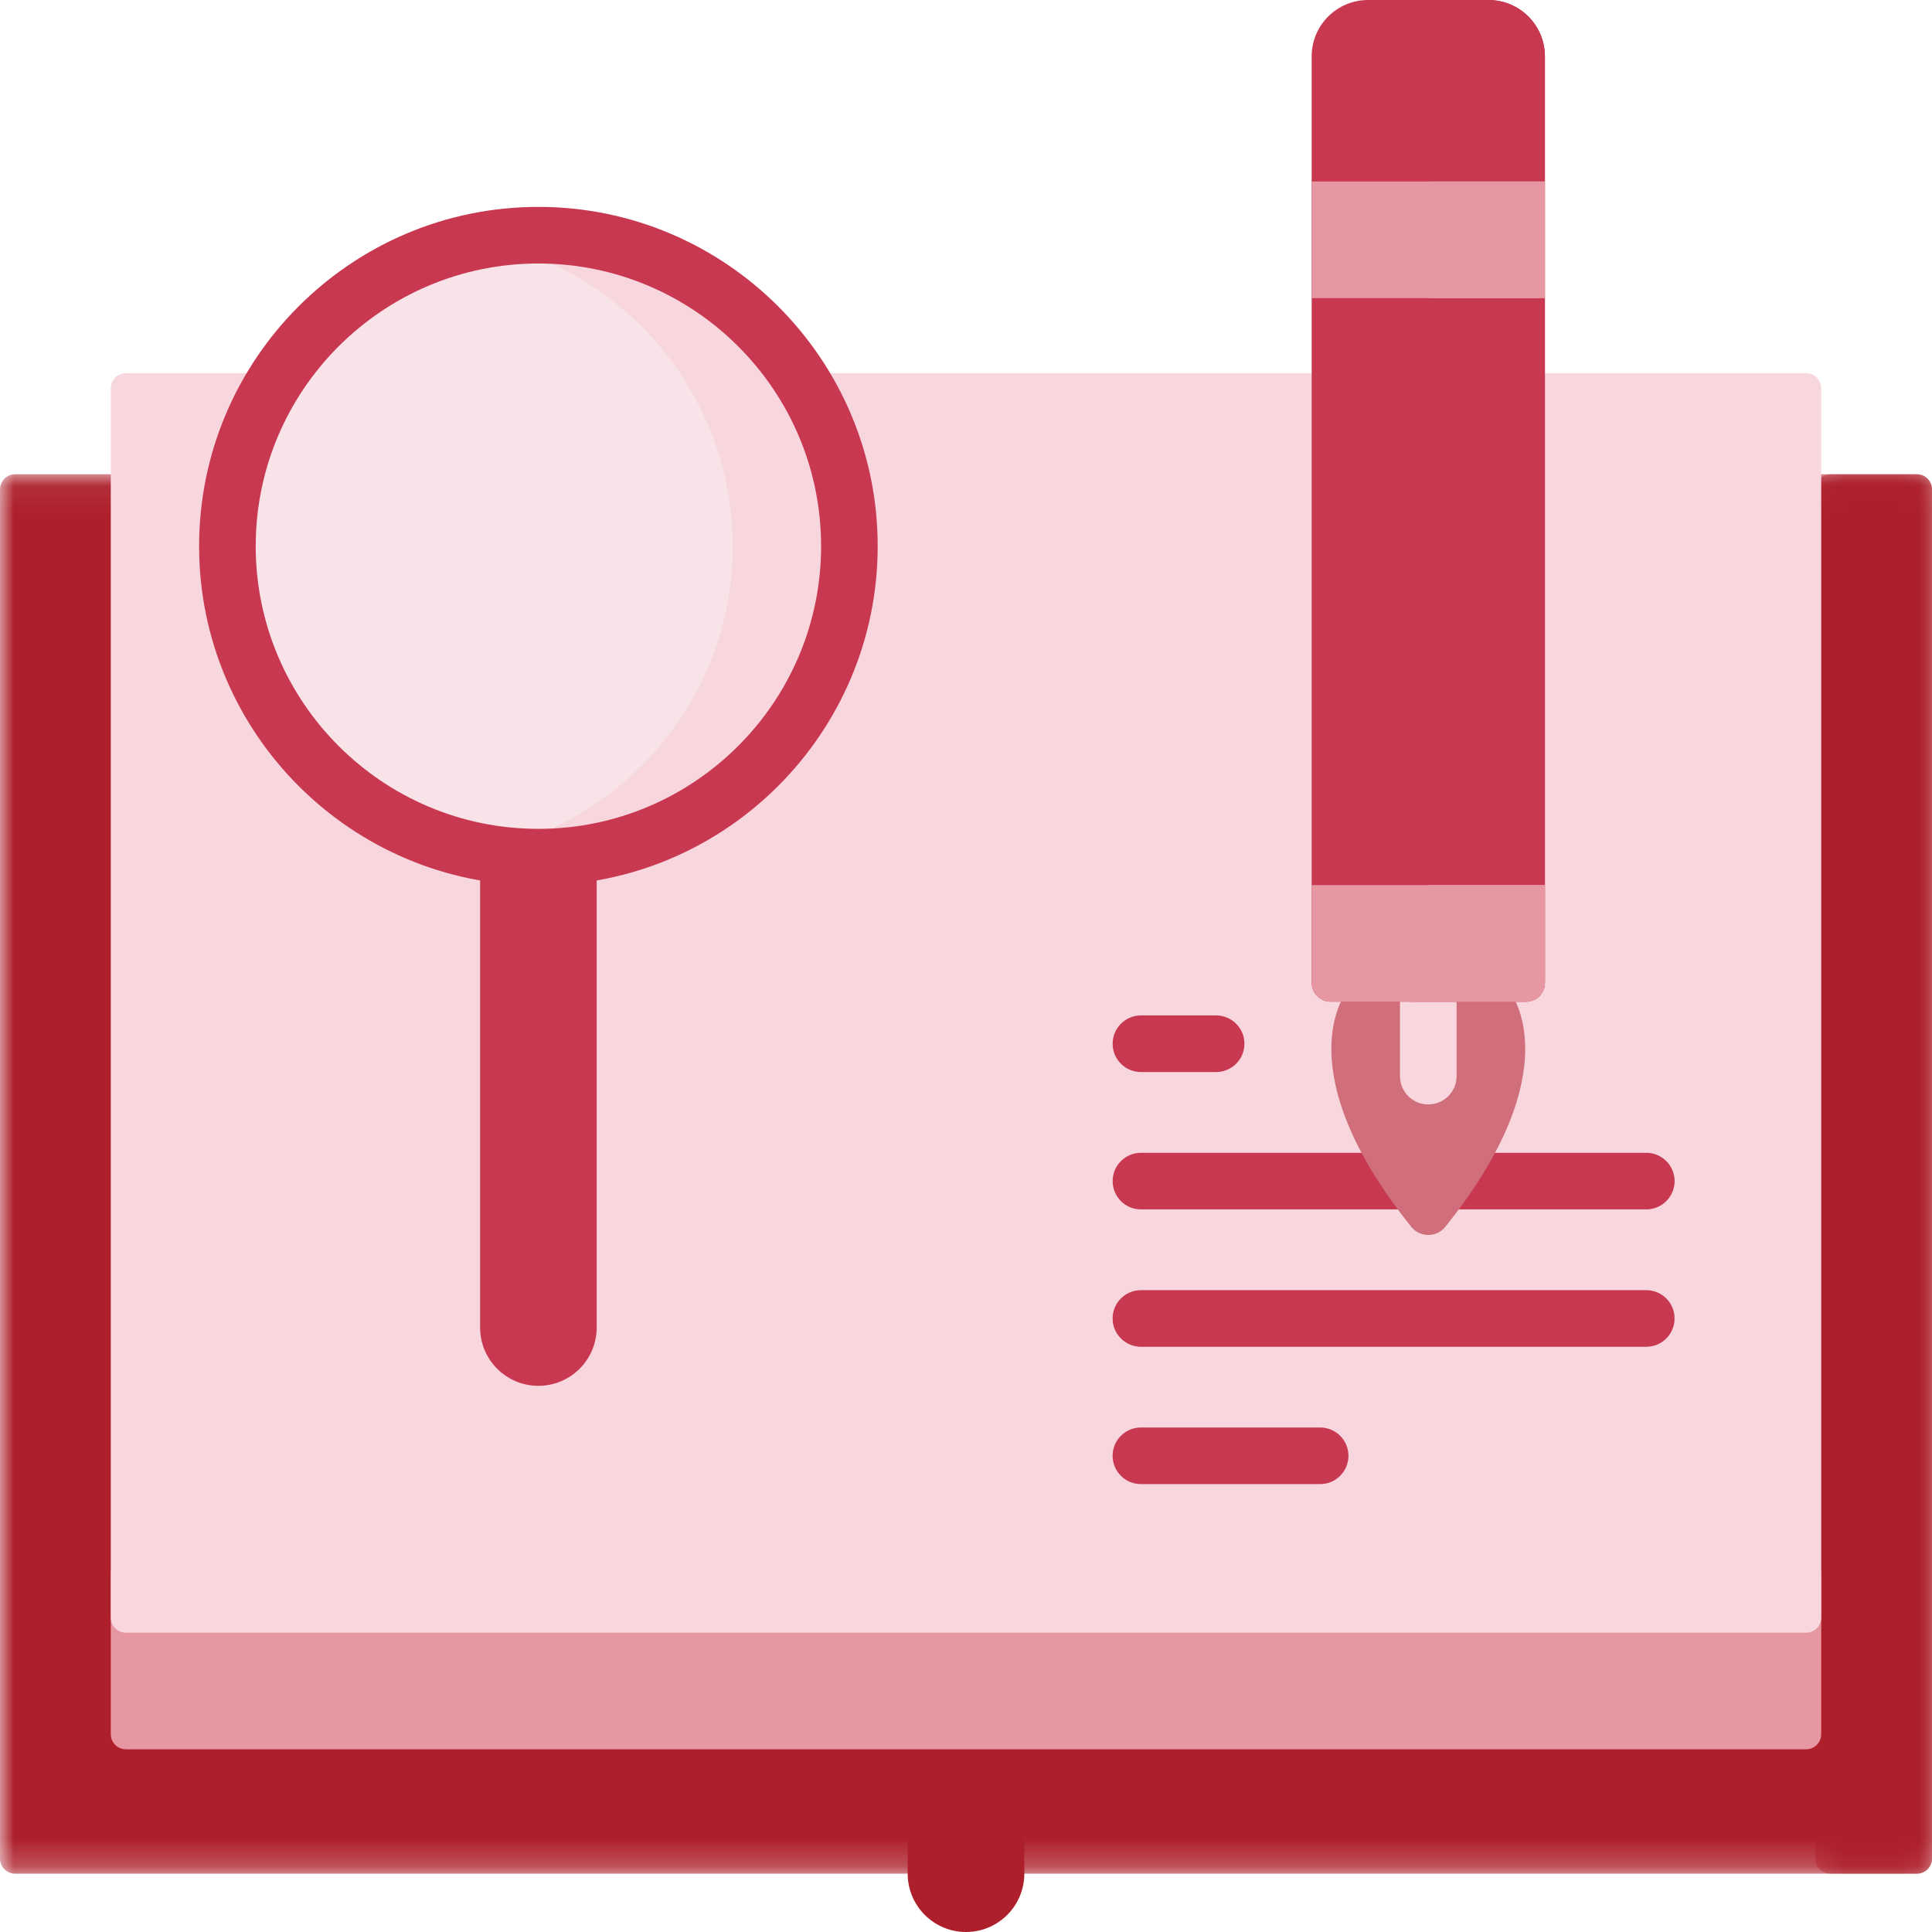 <?xml version="1.0" encoding="UTF-8"?>
<svg width="70px" height="70px" viewBox="0 0 70 70" version="1.1" xmlns="http://www.w3.org/2000/svg" xmlns:xlink="http://www.w3.org/1999/xlink">
    <!-- Generator: Sketch 54.1 (76490) - https://sketchapp.com -->
    <title>Group 44</title>
    <desc>Created with Sketch.</desc>
    <defs>
        <polygon id="path-1" points="0 0.072 70 0.072 70 50.776 0 50.776"></polygon>
        <polygon id="path-3" points="0.441 0.072 4.667 0.072 4.667 50.776 0.441 50.776"></polygon>
        <polygon id="path-5" points="0 70 70 70 70 0 0 0"></polygon>
    </defs>
    <g id="25.DORMITORY" stroke="none" stroke-width="1" fill="none" fill-rule="evenodd">
        <g id="Dormitory" transform="translate(-540, -2658)">
            <g id="Group-19" transform="translate(150, 2587)">
                <g id="Group-44" transform="translate(390, 71)">
                    <g id="Group-3" transform="translate(0, 17.111)">
                        <mask id="mask-2" fill="white">
                            <use xlink:href="#path-1"></use>
                        </mask>
                        <g id="Clip-2"></g>
                        <path d="M69.453,50.776 L0.547,50.776 C0.245,50.776 -7.77777778e-05,50.531 -7.77777778e-05,50.229 L-7.77777778e-05,0.619 C-7.77777778e-05,0.317 0.245,0.072 0.547,0.072 L69.453,0.072 C69.755,0.072 70,0.317 70,0.619 L70,50.229 C70,50.531 69.755,50.776 69.453,50.776" id="Fill-1" fill="#AD1F2B" mask="url(#mask-2)"></path>
                    </g>
                    <g id="Group-6" transform="translate(65.333, 17.111)">
                        <mask id="mask-4" fill="white">
                            <use xlink:href="#path-3"></use>
                        </mask>
                        <g id="Clip-5"></g>
                        <path d="M0.441,0.619 L0.441,50.229 C0.441,50.531 0.686,50.776 0.988,50.776 L4.12,50.776 C4.422,50.776 4.667,50.531 4.667,50.229 L4.667,0.619 C4.667,0.317 4.422,0.072 4.12,0.072 L0.988,0.072 C0.686,0.072 0.441,0.317 0.441,0.619" id="Fill-4" fill="#AD1F2B" mask="url(#mask-4)"></path>
                    </g>
                    <path d="M37.113,63.38 L37.113,67.887 C37.113,69.053 36.166,70 35,70 C33.834,70 32.887,69.053 32.887,67.887 L32.887,63.38 L37.113,63.38 Z" id="Fill-7" fill="#AD1F2B"></path>
                    <path d="M35,63.38 L4.561,63.38 C4.259,63.38 4.014,63.135 4.014,62.833 L4.014,57.012 C4.014,56.71 4.259,56.465 4.561,56.465 L35,56.465 L35,63.38 Z" id="Fill-9" fill="#E797A1"></path>
                    <path d="M65.439,63.38 L35,63.38 L35,56.465 L65.439,56.465 C65.741,56.465 65.986,56.71 65.986,57.012 L65.986,62.833 C65.986,63.135 65.741,63.38 65.439,63.38" id="Fill-11" fill="#E797A1"></path>
                    <path d="M35,59.155 L4.561,59.155 C4.259,59.155 4.014,58.91 4.014,58.608 L4.014,14.068 C4.014,13.766 4.259,13.521 4.561,13.521 L35,13.521 L35,59.155 Z" id="Fill-13" fill="#F7D6DE"></path>
                    <path d="M65.439,59.155 L35,59.155 L35,13.521 L65.439,13.521 C65.741,13.521 65.986,13.766 65.986,14.068 L65.986,58.608 C65.986,58.91 65.741,59.155 65.439,59.155" id="Fill-15" fill="#F7D6DE"></path>
                    <path d="M41.338,38.842 L44.063,38.842 C44.629,38.842 45.088,38.383 45.088,37.817 C45.088,37.251 44.629,36.791 44.063,36.791 L41.338,36.791 C40.772,36.791 40.313,37.251 40.313,37.817 C40.313,38.383 40.772,38.842 41.338,38.842" id="Fill-17" fill="#C83951"></path>
                    <path d="M41.338,43.819 L59.648,43.819 C60.214,43.819 60.674,43.36 60.674,42.794 C60.674,42.227 60.214,41.768 59.648,41.768 L41.338,41.768 C40.772,41.768 40.313,42.227 40.313,42.794 C40.313,43.36 40.772,43.819 41.338,43.819" id="Fill-19" fill="#C83951"></path>
                    <path d="M59.648,46.745 L41.338,46.745 C40.772,46.745 40.312,47.203 40.312,47.77 C40.312,48.336 40.772,48.796 41.338,48.796 L59.648,48.796 C60.214,48.796 60.673,48.336 60.673,47.77 C60.673,47.203 60.214,46.745 59.648,46.745" id="Fill-21" fill="#C83951"></path>
                    <path d="M47.832,51.721 L41.338,51.721 C40.771,51.721 40.312,52.18 40.312,52.746 C40.312,53.312 40.771,53.772 41.338,53.772 L47.832,53.772 C48.398,53.772 48.857,53.312 48.857,52.746 C48.857,52.18 48.398,51.721 47.832,51.721" id="Fill-23" fill="#C83951"></path>
                    <path d="M51.138,44.456 C46.557,38.75 48.774,35.965 48.774,35.965 L54.724,35.965 C54.724,35.965 56.943,38.75 52.361,44.456 C52.051,44.841 51.447,44.841 51.138,44.456" id="Fill-25" fill="#D06E7B"></path>
                    <path d="M51.75,35.231 C51.183,35.231 50.724,35.69 50.724,36.256 L50.724,38.991 C50.724,39.557 51.183,40.016 51.75,40.016 C52.316,40.016 52.775,39.557 52.775,38.991 L52.775,36.256 C52.775,35.69 52.316,35.231 51.75,35.231" id="Fill-27" fill="#F7D6DE"></path>
                    <path d="M55.285,36.294 L48.214,36.294 C47.833,36.294 47.524,35.986 47.524,35.605 L47.524,2.042 C47.524,0.914 48.439,0 49.567,0 L53.932,0 C55.06,0 55.975,0.914 55.975,2.042 L55.975,35.605 C55.975,35.986 55.666,36.294 55.285,36.294" id="Fill-29" fill="#C83951"></path>
                    <path d="M53.932,0 L49.707,0 C50.835,0 51.749,0.915 51.749,2.042 L51.749,35.604 C51.749,35.985 51.44,36.294 51.059,36.294 L55.285,36.294 C55.666,36.294 55.975,35.985 55.975,35.604 L55.975,2.042 C55.975,0.915 55.06,0 53.932,0" id="Fill-31" fill="#C83951"></path>
                    <path d="M55.285,36.294 L48.214,36.294 C47.833,36.294 47.524,35.986 47.524,35.605 L47.524,32.069 L55.975,32.069 L55.975,35.605 C55.975,35.986 55.666,36.294 55.285,36.294" id="Fill-33" fill="#E797A1"></path>
                    <path d="M51.75,32.069 L51.75,35.604 C51.75,35.985 51.441,36.295 51.06,36.295 L55.285,36.295 C55.666,36.295 55.975,35.985 55.975,35.604 L55.975,32.069 L51.75,32.069 Z" id="Fill-35" fill="#E797A1"></path>
                    <mask id="mask-6" fill="white">
                        <use xlink:href="#path-5"></use>
                    </mask>
                    <g id="Clip-38"></g>
                    <polygon id="Fill-37" fill="#E797A1" mask="url(#mask-6)" points="47.524 10.802 55.974 10.802 55.974 6.576 47.524 6.576"></polygon>
                    <polygon id="Fill-39" fill="#E797A1" mask="url(#mask-6)" points="51.749 10.802 55.975 10.802 55.975 6.576 51.749 6.576"></polygon>
                    <path d="M19.507,50.211 L19.507,50.211 C18.34,50.211 17.395,49.266 17.395,48.099 L17.395,28.521 L21.619,28.521 L21.619,48.099 C21.619,49.266 20.674,50.211 19.507,50.211" id="Fill-40" fill="#C83951" mask="url(#mask-6)"></path>
                    <path d="M19.507,31.056 C13.294,31.056 8.239,26.002 8.239,19.789 C8.239,13.576 13.294,8.521 19.507,8.521 C25.72,8.521 30.775,13.576 30.775,19.789 C30.775,26.002 25.72,31.056 19.507,31.056" id="Fill-41" fill="#F7E3E8" mask="url(#mask-6)"></path>
                    <path d="M19.507,8.521 C18.785,8.521 18.079,8.592 17.395,8.723 C22.6,9.715 26.549,14.298 26.549,19.789 C26.549,25.28 22.6,29.863 17.395,30.855 C18.079,30.986 18.785,31.056 19.507,31.056 C25.72,31.056 30.775,26.002 30.775,19.789 C30.775,13.576 25.72,8.521 19.507,8.521" id="Fill-42" fill="#F7D6DE" mask="url(#mask-6)"></path>
                    <path d="M19.507,30.031 C13.86,30.031 9.265,25.437 9.265,19.788 C9.265,14.141 13.86,9.547 19.507,9.547 C25.154,9.547 29.75,14.141 29.75,19.788 C29.75,25.437 25.154,30.031 19.507,30.031 M19.507,7.496 C12.729,7.496 7.214,13.01 7.214,19.788 C7.214,26.567 12.729,32.082 19.507,32.082 C26.285,32.082 31.8,26.567 31.8,19.788 C31.8,13.01 26.285,7.496 19.507,7.496" id="Fill-43" fill="#C83951" mask="url(#mask-6)"></path>
                </g>
            </g>
        </g>
    </g>
</svg>